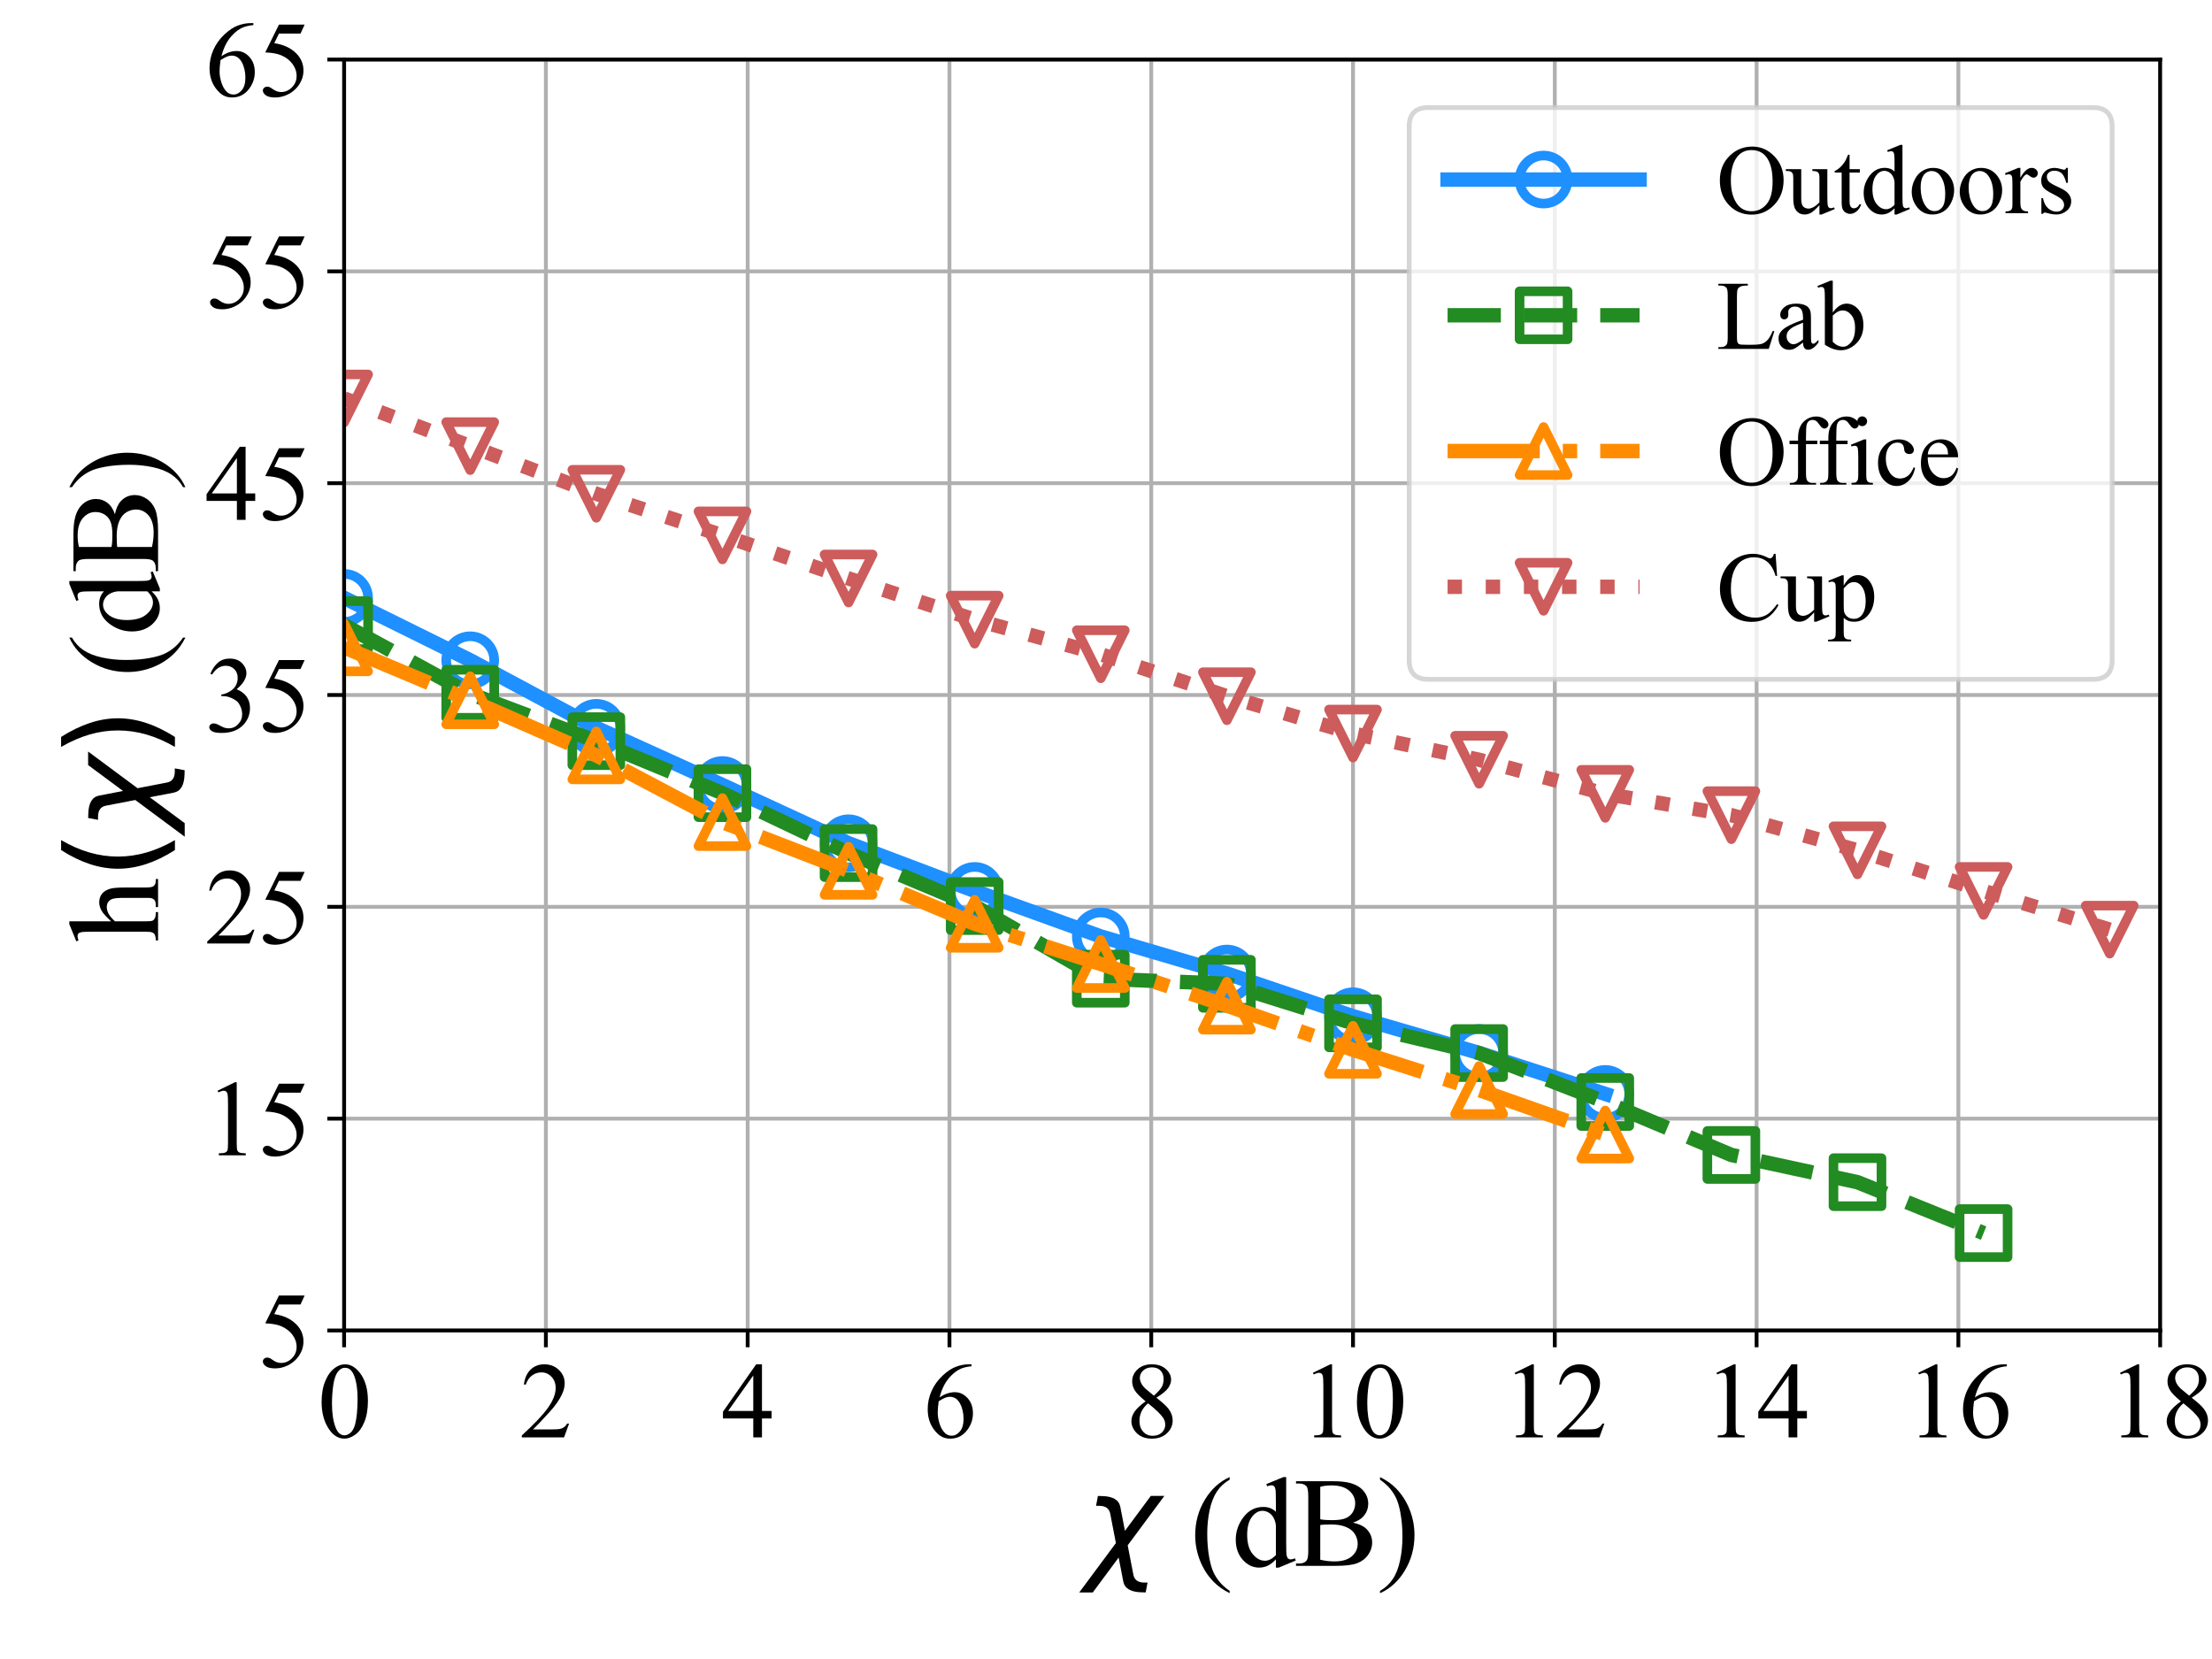 <?xml version="1.0" encoding="utf-8" standalone="no"?>
<!DOCTYPE svg PUBLIC "-//W3C//DTD SVG 1.1//EN"
  "http://www.w3.org/Graphics/SVG/1.1/DTD/svg11.dtd">
<svg xmlns:xlink="http://www.w3.org/1999/xlink" width="460.8pt" height="345.6pt" viewBox="0 0 460.8 345.6" xmlns="http://www.w3.org/2000/svg" version="1.1">
 <defs>
  <style type="text/css">*{stroke-linejoin: round; stroke-linecap: butt}</style>
 </defs>
 <g id="figure_1">
  <g id="patch_1">
   <path d="M 0 345.6 
L 460.8 345.6 
L 460.8 0 
L 0 0 
z
" style="fill: #ffffff"/>
  </g>
  <g id="axes_1">
   <g id="patch_2">
    <path d="M 71.683 277.158 
L 450 277.158 
L 450 12.404 
L 71.683 12.404 
z
" style="fill: #ffffff"/>
   </g>
   <g id="matplotlib.axis_1">
    <g id="xtick_1">
     <g id="line2d_1">
      <path d="M 71.683 277.158 
L 71.683 12.404 
" clip-path="url(#p7f749a2c4d)" style="fill: none; stroke: #b0b0b0; stroke-width: 0.8; stroke-linecap: square"/>
     </g>
     <g id="line2d_2">
      <defs>
       <path id="md63ec95adf" d="M 0 0 
L 0 3.5 
" style="stroke: #000000; stroke-width: 0.8"/>
      </defs>
      <g>
       <use xlink:href="#md63ec95adf" x="71.683" y="277.158" style="stroke: #000000; stroke-width: 0.8"/>
      </g>
     </g>
     <g id="text_1">
      <!-- 0 -->
      <g transform="translate(66.183 299.434) scale(0.22 -0.22)">
       <defs>
        <path id="TimesNewRomanPSMT-30" d="M 231 2094 
Q 231 2819 450 3342 
Q 669 3866 1031 4122 
Q 1313 4325 1613 4325 
Q 2100 4325 2488 3828 
Q 2972 3213 2972 2159 
Q 2972 1422 2759 906 
Q 2547 391 2217 158 
Q 1888 -75 1581 -75 
Q 975 -75 572 641 
Q 231 1244 231 2094 
z
M 844 2016 
Q 844 1141 1059 588 
Q 1238 122 1591 122 
Q 1759 122 1940 273 
Q 2122 425 2216 781 
Q 2359 1319 2359 2297 
Q 2359 3022 2209 3506 
Q 2097 3866 1919 4016 
Q 1791 4119 1609 4119 
Q 1397 4119 1231 3928 
Q 1006 3669 925 3112 
Q 844 2556 844 2016 
z
" transform="scale(0.016)"/>
       </defs>
       <use xlink:href="#TimesNewRomanPSMT-30"/>
      </g>
     </g>
    </g>
    <g id="xtick_2">
     <g id="line2d_3">
      <path d="M 113.718 277.158 
L 113.718 12.404 
" clip-path="url(#p7f749a2c4d)" style="fill: none; stroke: #b0b0b0; stroke-width: 0.8; stroke-linecap: square"/>
     </g>
     <g id="line2d_4">
      <g>
       <use xlink:href="#md63ec95adf" x="113.718" y="277.158" style="stroke: #000000; stroke-width: 0.8"/>
      </g>
     </g>
     <g id="text_2">
      <!-- 2 -->
      <g transform="translate(108.218 299.434) scale(0.22 -0.22)">
       <defs>
        <path id="TimesNewRomanPSMT-32" d="M 2934 816 
L 2638 0 
L 138 0 
L 138 116 
Q 1241 1122 1691 1759 
Q 2141 2397 2141 2925 
Q 2141 3328 1894 3587 
Q 1647 3847 1303 3847 
Q 991 3847 742 3664 
Q 494 3481 375 3128 
L 259 3128 
Q 338 3706 661 4015 
Q 984 4325 1469 4325 
Q 1984 4325 2329 3994 
Q 2675 3663 2675 3213 
Q 2675 2891 2525 2569 
Q 2294 2063 1775 1497 
Q 997 647 803 472 
L 1909 472 
Q 2247 472 2383 497 
Q 2519 522 2628 598 
Q 2738 675 2819 816 
L 2934 816 
z
" transform="scale(0.016)"/>
       </defs>
       <use xlink:href="#TimesNewRomanPSMT-32"/>
      </g>
     </g>
    </g>
    <g id="xtick_3">
     <g id="line2d_5">
      <path d="M 155.753 277.158 
L 155.753 12.404 
" clip-path="url(#p7f749a2c4d)" style="fill: none; stroke: #b0b0b0; stroke-width: 0.8; stroke-linecap: square"/>
     </g>
     <g id="line2d_6">
      <g>
       <use xlink:href="#md63ec95adf" x="155.753" y="277.158" style="stroke: #000000; stroke-width: 0.8"/>
      </g>
     </g>
     <g id="text_3">
      <!-- 4 -->
      <g transform="translate(150.253 299.434) scale(0.22 -0.22)">
       <defs>
        <path id="TimesNewRomanPSMT-34" d="M 2978 1563 
L 2978 1119 
L 2409 1119 
L 2409 0 
L 1894 0 
L 1894 1119 
L 100 1119 
L 100 1519 
L 2066 4325 
L 2409 4325 
L 2409 1563 
L 2978 1563 
z
M 1894 1563 
L 1894 3666 
L 406 1563 
L 1894 1563 
z
" transform="scale(0.016)"/>
       </defs>
       <use xlink:href="#TimesNewRomanPSMT-34"/>
      </g>
     </g>
    </g>
    <g id="xtick_4">
     <g id="line2d_7">
      <path d="M 197.788 277.158 
L 197.788 12.404 
" clip-path="url(#p7f749a2c4d)" style="fill: none; stroke: #b0b0b0; stroke-width: 0.8; stroke-linecap: square"/>
     </g>
     <g id="line2d_8">
      <g>
       <use xlink:href="#md63ec95adf" x="197.788" y="277.158" style="stroke: #000000; stroke-width: 0.8"/>
      </g>
     </g>
     <g id="text_4">
      <!-- 6 -->
      <g transform="translate(192.288 299.434) scale(0.22 -0.22)">
       <defs>
        <path id="TimesNewRomanPSMT-36" d="M 2869 4325 
L 2869 4209 
Q 2456 4169 2195 4045 
Q 1934 3922 1679 3669 
Q 1425 3416 1258 3105 
Q 1091 2794 978 2366 
Q 1428 2675 1881 2675 
Q 2316 2675 2634 2325 
Q 2953 1975 2953 1425 
Q 2953 894 2631 456 
Q 2244 -75 1606 -75 
Q 1172 -75 869 213 
Q 275 772 275 1663 
Q 275 2231 503 2743 
Q 731 3256 1154 3653 
Q 1578 4050 1965 4187 
Q 2353 4325 2688 4325 
L 2869 4325 
z
M 925 2138 
Q 869 1716 869 1456 
Q 869 1156 980 804 
Q 1091 453 1309 247 
Q 1469 100 1697 100 
Q 1969 100 2183 356 
Q 2397 613 2397 1088 
Q 2397 1622 2184 2012 
Q 1972 2403 1581 2403 
Q 1463 2403 1327 2353 
Q 1191 2303 925 2138 
z
" transform="scale(0.016)"/>
       </defs>
       <use xlink:href="#TimesNewRomanPSMT-36"/>
      </g>
     </g>
    </g>
    <g id="xtick_5">
     <g id="line2d_9">
      <path d="M 239.824 277.158 
L 239.824 12.404 
" clip-path="url(#p7f749a2c4d)" style="fill: none; stroke: #b0b0b0; stroke-width: 0.8; stroke-linecap: square"/>
     </g>
     <g id="line2d_10">
      <g>
       <use xlink:href="#md63ec95adf" x="239.824" y="277.158" style="stroke: #000000; stroke-width: 0.8"/>
      </g>
     </g>
     <g id="text_5">
      <!-- 8 -->
      <g transform="translate(234.324 299.434) scale(0.22 -0.22)">
       <defs>
        <path id="TimesNewRomanPSMT-38" d="M 1228 2134 
Q 725 2547 579 2797 
Q 434 3047 434 3316 
Q 434 3728 753 4026 
Q 1072 4325 1600 4325 
Q 2113 4325 2425 4047 
Q 2738 3769 2738 3413 
Q 2738 3175 2569 2928 
Q 2400 2681 1866 2347 
Q 2416 1922 2594 1678 
Q 2831 1359 2831 1006 
Q 2831 559 2490 242 
Q 2150 -75 1597 -75 
Q 994 -75 656 303 
Q 388 606 388 966 
Q 388 1247 577 1523 
Q 766 1800 1228 2134 
z
M 1719 2469 
Q 2094 2806 2194 3001 
Q 2294 3197 2294 3444 
Q 2294 3772 2109 3958 
Q 1925 4144 1606 4144 
Q 1288 4144 1088 3959 
Q 888 3775 888 3528 
Q 888 3366 970 3203 
Q 1053 3041 1206 2894 
L 1719 2469 
z
M 1375 2016 
Q 1116 1797 991 1539 
Q 866 1281 866 981 
Q 866 578 1086 336 
Q 1306 94 1647 94 
Q 1984 94 2187 284 
Q 2391 475 2391 747 
Q 2391 972 2272 1150 
Q 2050 1481 1375 2016 
z
" transform="scale(0.016)"/>
       </defs>
       <use xlink:href="#TimesNewRomanPSMT-38"/>
      </g>
     </g>
    </g>
    <g id="xtick_6">
     <g id="line2d_11">
      <path d="M 281.859 277.158 
L 281.859 12.404 
" clip-path="url(#p7f749a2c4d)" style="fill: none; stroke: #b0b0b0; stroke-width: 0.8; stroke-linecap: square"/>
     </g>
     <g id="line2d_12">
      <g>
       <use xlink:href="#md63ec95adf" x="281.859" y="277.158" style="stroke: #000000; stroke-width: 0.8"/>
      </g>
     </g>
     <g id="text_6">
      <!-- 10 -->
      <g transform="translate(270.859 299.434) scale(0.22 -0.22)">
       <defs>
        <path id="TimesNewRomanPSMT-31" d="M 750 3822 
L 1781 4325 
L 1884 4325 
L 1884 747 
Q 1884 391 1914 303 
Q 1944 216 2037 169 
Q 2131 122 2419 116 
L 2419 0 
L 825 0 
L 825 116 
Q 1125 122 1212 167 
Q 1300 213 1334 289 
Q 1369 366 1369 747 
L 1369 3034 
Q 1369 3497 1338 3628 
Q 1316 3728 1258 3775 
Q 1200 3822 1119 3822 
Q 1003 3822 797 3725 
L 750 3822 
z
" transform="scale(0.016)"/>
       </defs>
       <use xlink:href="#TimesNewRomanPSMT-31"/>
       <use xlink:href="#TimesNewRomanPSMT-30" transform="translate(50 0)"/>
      </g>
     </g>
    </g>
    <g id="xtick_7">
     <g id="line2d_13">
      <path d="M 323.894 277.158 
L 323.894 12.404 
" clip-path="url(#p7f749a2c4d)" style="fill: none; stroke: #b0b0b0; stroke-width: 0.8; stroke-linecap: square"/>
     </g>
     <g id="line2d_14">
      <g>
       <use xlink:href="#md63ec95adf" x="323.894" y="277.158" style="stroke: #000000; stroke-width: 0.8"/>
      </g>
     </g>
     <g id="text_7">
      <!-- 12 -->
      <g transform="translate(312.894 299.434) scale(0.22 -0.22)">
       <use xlink:href="#TimesNewRomanPSMT-31"/>
       <use xlink:href="#TimesNewRomanPSMT-32" transform="translate(50 0)"/>
      </g>
     </g>
    </g>
    <g id="xtick_8">
     <g id="line2d_15">
      <path d="M 365.929 277.158 
L 365.929 12.404 
" clip-path="url(#p7f749a2c4d)" style="fill: none; stroke: #b0b0b0; stroke-width: 0.8; stroke-linecap: square"/>
     </g>
     <g id="line2d_16">
      <g>
       <use xlink:href="#md63ec95adf" x="365.929" y="277.158" style="stroke: #000000; stroke-width: 0.8"/>
      </g>
     </g>
     <g id="text_8">
      <!-- 14 -->
      <g transform="translate(354.929 299.434) scale(0.22 -0.22)">
       <use xlink:href="#TimesNewRomanPSMT-31"/>
       <use xlink:href="#TimesNewRomanPSMT-34" transform="translate(50 0)"/>
      </g>
     </g>
    </g>
    <g id="xtick_9">
     <g id="line2d_17">
      <path d="M 407.965 277.158 
L 407.965 12.404 
" clip-path="url(#p7f749a2c4d)" style="fill: none; stroke: #b0b0b0; stroke-width: 0.8; stroke-linecap: square"/>
     </g>
     <g id="line2d_18">
      <g>
       <use xlink:href="#md63ec95adf" x="407.965" y="277.158" style="stroke: #000000; stroke-width: 0.8"/>
      </g>
     </g>
     <g id="text_9">
      <!-- 16 -->
      <g transform="translate(396.965 299.434) scale(0.22 -0.22)">
       <use xlink:href="#TimesNewRomanPSMT-31"/>
       <use xlink:href="#TimesNewRomanPSMT-36" transform="translate(50 0)"/>
      </g>
     </g>
    </g>
    <g id="xtick_10">
     <g id="line2d_19">
      <path d="M 450 277.158 
L 450 12.404 
" clip-path="url(#p7f749a2c4d)" style="fill: none; stroke: #b0b0b0; stroke-width: 0.8; stroke-linecap: square"/>
     </g>
     <g id="line2d_20">
      <g>
       <use xlink:href="#md63ec95adf" x="450" y="277.158" style="stroke: #000000; stroke-width: 0.8"/>
      </g>
     </g>
     <g id="text_10">
      <!-- 18 -->
      <g transform="translate(439 299.434) scale(0.22 -0.22)">
       <use xlink:href="#TimesNewRomanPSMT-31"/>
       <use xlink:href="#TimesNewRomanPSMT-38" transform="translate(50 0)"/>
      </g>
     </g>
    </g>
    <g id="text_11">
     <!-- $\chi$ (dB) -->
     <g transform="translate(226.001 326.34) scale(0.26 -0.26)">
      <defs>
       <path id="DejaVuSans-Oblique-3c7" d="M 1922 -781 
L 1691 416 
L 394 -1334 
L -284 -1334 
L 1553 1141 
L 1269 2613 
Q 1194 3006 713 3006 
L 559 3006 
L 653 3500 
L 872 3494 
Q 1675 3472 1775 2950 
L 2006 1753 
L 3303 3503 
L 3981 3503 
L 2144 1028 
L 2428 -444 
Q 2503 -838 2984 -838 
L 3138 -838 
L 3044 -1331 
L 2825 -1325 
Q 2022 -1303 1922 -781 
z
" transform="scale(0.016)"/>
       <path id="TimesNewRomanPSMT-20" transform="scale(0.016)"/>
       <path id="TimesNewRomanPSMT-28" d="M 1988 -1253 
L 1988 -1369 
Q 1516 -1131 1200 -813 
Q 750 -359 506 256 
Q 263 872 263 1534 
Q 263 2503 741 3301 
Q 1219 4100 1988 4444 
L 1988 4313 
Q 1603 4100 1356 3731 
Q 1109 3363 987 2797 
Q 866 2231 866 1616 
Q 866 947 969 400 
Q 1050 -31 1165 -292 
Q 1281 -553 1476 -793 
Q 1672 -1034 1988 -1253 
z
" transform="scale(0.016)"/>
       <path id="TimesNewRomanPSMT-64" d="M 2222 322 
Q 2013 103 1813 7 
Q 1613 -88 1381 -88 
Q 913 -88 563 304 
Q 213 697 213 1313 
Q 213 1928 600 2439 
Q 988 2950 1597 2950 
Q 1975 2950 2222 2709 
L 2222 3238 
Q 2222 3728 2198 3840 
Q 2175 3953 2125 3993 
Q 2075 4034 2000 4034 
Q 1919 4034 1784 3984 
L 1744 4094 
L 2597 4444 
L 2738 4444 
L 2738 1134 
Q 2738 631 2761 520 
Q 2784 409 2836 365 
Q 2888 322 2956 322 
Q 3041 322 3181 375 
L 3216 266 
L 2366 -88 
L 2222 -88 
L 2222 322 
z
M 2222 541 
L 2222 2016 
Q 2203 2228 2109 2403 
Q 2016 2578 1861 2667 
Q 1706 2756 1559 2756 
Q 1284 2756 1069 2509 
Q 784 2184 784 1559 
Q 784 928 1059 592 
Q 1334 256 1672 256 
Q 1956 256 2222 541 
z
" transform="scale(0.016)"/>
       <path id="TimesNewRomanPSMT-42" d="M 2956 2163 
Q 3397 2069 3616 1863 
Q 3919 1575 3919 1159 
Q 3919 844 3719 555 
Q 3519 266 3170 133 
Q 2822 0 2106 0 
L 106 0 
L 106 116 
L 266 116 
Q 531 116 647 284 
Q 719 394 719 750 
L 719 3488 
Q 719 3881 628 3984 
Q 506 4122 266 4122 
L 106 4122 
L 106 4238 
L 1938 4238 
Q 2450 4238 2759 4163 
Q 3228 4050 3475 3764 
Q 3722 3478 3722 3106 
Q 3722 2788 3528 2536 
Q 3334 2284 2956 2163 
z
M 1319 2331 
Q 1434 2309 1582 2298 
Q 1731 2288 1909 2288 
Q 2366 2288 2595 2386 
Q 2825 2484 2947 2687 
Q 3069 2891 3069 3131 
Q 3069 3503 2766 3765 
Q 2463 4028 1881 4028 
Q 1569 4028 1319 3959 
L 1319 2331 
z
M 1319 306 
Q 1681 222 2034 222 
Q 2600 222 2897 476 
Q 3194 731 3194 1106 
Q 3194 1353 3059 1581 
Q 2925 1809 2622 1940 
Q 2319 2072 1872 2072 
Q 1678 2072 1540 2065 
Q 1403 2059 1319 2044 
L 1319 306 
z
" transform="scale(0.016)"/>
       <path id="TimesNewRomanPSMT-29" d="M 144 4313 
L 144 4444 
Q 619 4209 934 3891 
Q 1381 3434 1625 2820 
Q 1869 2206 1869 1541 
Q 1869 572 1392 -226 
Q 916 -1025 144 -1369 
L 144 -1253 
Q 528 -1038 776 -670 
Q 1025 -303 1145 264 
Q 1266 831 1266 1447 
Q 1266 2113 1163 2663 
Q 1084 3094 967 3353 
Q 850 3613 656 3853 
Q 463 4094 144 4313 
z
" transform="scale(0.016)"/>
      </defs>
      <use xlink:href="#DejaVuSans-Oblique-3c7" transform="translate(0 0.562)"/>
      <use xlink:href="#TimesNewRomanPSMT-20" transform="translate(59.18 0.562)"/>
      <use xlink:href="#TimesNewRomanPSMT-28" transform="translate(84.18 0.562)"/>
      <use xlink:href="#TimesNewRomanPSMT-64" transform="translate(117.48 0.562)"/>
      <use xlink:href="#TimesNewRomanPSMT-42" transform="translate(167.48 0.562)"/>
      <use xlink:href="#TimesNewRomanPSMT-29" transform="translate(234.18 0.562)"/>
     </g>
    </g>
   </g>
   <g id="matplotlib.axis_2">
    <g id="ytick_1">
     <g id="line2d_21">
      <path d="M 71.683 277.158 
L 450 277.158 
" clip-path="url(#p7f749a2c4d)" style="fill: none; stroke: #b0b0b0; stroke-width: 0.8; stroke-linecap: square"/>
     </g>
     <g id="line2d_22">
      <defs>
       <path id="mfb45177121" d="M 0 0 
L -3.5 0 
" style="stroke: #000000; stroke-width: 0.8"/>
      </defs>
      <g>
       <use xlink:href="#mfb45177121" x="71.683" y="277.158" style="stroke: #000000; stroke-width: 0.8"/>
      </g>
     </g>
     <g id="text_12">
      <!-- 5 -->
      <g transform="translate(53.682 284.796) scale(0.22 -0.22)">
       <defs>
        <path id="TimesNewRomanPSMT-35" d="M 2778 4238 
L 2534 3706 
L 1259 3706 
L 981 3138 
Q 1809 3016 2294 2522 
Q 2709 2097 2709 1522 
Q 2709 1188 2573 903 
Q 2438 619 2231 419 
Q 2025 219 1772 97 
Q 1413 -75 1034 -75 
Q 653 -75 479 54 
Q 306 184 306 341 
Q 306 428 378 495 
Q 450 563 559 563 
Q 641 563 702 538 
Q 763 513 909 409 
Q 1144 247 1384 247 
Q 1750 247 2026 523 
Q 2303 800 2303 1197 
Q 2303 1581 2056 1914 
Q 1809 2247 1375 2428 
Q 1034 2569 447 2591 
L 1259 4238 
L 2778 4238 
z
" transform="scale(0.016)"/>
       </defs>
       <use xlink:href="#TimesNewRomanPSMT-35"/>
      </g>
     </g>
    </g>
    <g id="ytick_2">
     <g id="line2d_23">
      <path d="M 71.683 233.032 
L 450 233.032 
" clip-path="url(#p7f749a2c4d)" style="fill: none; stroke: #b0b0b0; stroke-width: 0.8; stroke-linecap: square"/>
     </g>
     <g id="line2d_24">
      <g>
       <use xlink:href="#mfb45177121" x="71.683" y="233.032" style="stroke: #000000; stroke-width: 0.8"/>
      </g>
     </g>
     <g id="text_13">
      <!-- 15 -->
      <g transform="translate(42.682 240.67) scale(0.22 -0.22)">
       <use xlink:href="#TimesNewRomanPSMT-31"/>
       <use xlink:href="#TimesNewRomanPSMT-35" transform="translate(50 0)"/>
      </g>
     </g>
    </g>
    <g id="ytick_3">
     <g id="line2d_25">
      <path d="M 71.683 188.906 
L 450 188.906 
" clip-path="url(#p7f749a2c4d)" style="fill: none; stroke: #b0b0b0; stroke-width: 0.8; stroke-linecap: square"/>
     </g>
     <g id="line2d_26">
      <g>
       <use xlink:href="#mfb45177121" x="71.683" y="188.906" style="stroke: #000000; stroke-width: 0.8"/>
      </g>
     </g>
     <g id="text_14">
      <!-- 25 -->
      <g transform="translate(42.682 196.544) scale(0.22 -0.22)">
       <use xlink:href="#TimesNewRomanPSMT-32"/>
       <use xlink:href="#TimesNewRomanPSMT-35" transform="translate(50 0)"/>
      </g>
     </g>
    </g>
    <g id="ytick_4">
     <g id="line2d_27">
      <path d="M 71.683 144.781 
L 450 144.781 
" clip-path="url(#p7f749a2c4d)" style="fill: none; stroke: #b0b0b0; stroke-width: 0.8; stroke-linecap: square"/>
     </g>
     <g id="line2d_28">
      <g>
       <use xlink:href="#mfb45177121" x="71.683" y="144.781" style="stroke: #000000; stroke-width: 0.8"/>
      </g>
     </g>
     <g id="text_15">
      <!-- 35 -->
      <g transform="translate(42.682 152.419) scale(0.22 -0.22)">
       <defs>
        <path id="TimesNewRomanPSMT-33" d="M 325 3431 
Q 506 3859 782 4092 
Q 1059 4325 1472 4325 
Q 1981 4325 2253 3994 
Q 2459 3747 2459 3466 
Q 2459 3003 1878 2509 
Q 2269 2356 2469 2072 
Q 2669 1788 2669 1403 
Q 2669 853 2319 450 
Q 1863 -75 997 -75 
Q 569 -75 414 31 
Q 259 138 259 259 
Q 259 350 332 419 
Q 406 488 509 488 
Q 588 488 669 463 
Q 722 447 909 348 
Q 1097 250 1169 231 
Q 1284 197 1416 197 
Q 1734 197 1970 444 
Q 2206 691 2206 1028 
Q 2206 1275 2097 1509 
Q 2016 1684 1919 1775 
Q 1784 1900 1550 2001 
Q 1316 2103 1072 2103 
L 972 2103 
L 972 2197 
Q 1219 2228 1467 2375 
Q 1716 2522 1828 2728 
Q 1941 2934 1941 3181 
Q 1941 3503 1739 3701 
Q 1538 3900 1238 3900 
Q 753 3900 428 3381 
L 325 3431 
z
" transform="scale(0.016)"/>
       </defs>
       <use xlink:href="#TimesNewRomanPSMT-33"/>
       <use xlink:href="#TimesNewRomanPSMT-35" transform="translate(50 0)"/>
      </g>
     </g>
    </g>
    <g id="ytick_5">
     <g id="line2d_29">
      <path d="M 71.683 100.655 
L 450 100.655 
" clip-path="url(#p7f749a2c4d)" style="fill: none; stroke: #b0b0b0; stroke-width: 0.8; stroke-linecap: square"/>
     </g>
     <g id="line2d_30">
      <g>
       <use xlink:href="#mfb45177121" x="71.683" y="100.655" style="stroke: #000000; stroke-width: 0.8"/>
      </g>
     </g>
     <g id="text_16">
      <!-- 45 -->
      <g transform="translate(42.682 108.293) scale(0.22 -0.22)">
       <use xlink:href="#TimesNewRomanPSMT-34"/>
       <use xlink:href="#TimesNewRomanPSMT-35" transform="translate(50 0)"/>
      </g>
     </g>
    </g>
    <g id="ytick_6">
     <g id="line2d_31">
      <path d="M 71.683 56.529 
L 450 56.529 
" clip-path="url(#p7f749a2c4d)" style="fill: none; stroke: #b0b0b0; stroke-width: 0.8; stroke-linecap: square"/>
     </g>
     <g id="line2d_32">
      <g>
       <use xlink:href="#mfb45177121" x="71.683" y="56.529" style="stroke: #000000; stroke-width: 0.8"/>
      </g>
     </g>
     <g id="text_17">
      <!-- 55 -->
      <g transform="translate(42.682 64.167) scale(0.22 -0.22)">
       <use xlink:href="#TimesNewRomanPSMT-35"/>
       <use xlink:href="#TimesNewRomanPSMT-35" transform="translate(50 0)"/>
      </g>
     </g>
    </g>
    <g id="ytick_7">
     <g id="line2d_33">
      <path d="M 71.683 12.404 
L 450 12.404 
" clip-path="url(#p7f749a2c4d)" style="fill: none; stroke: #b0b0b0; stroke-width: 0.8; stroke-linecap: square"/>
     </g>
     <g id="line2d_34">
      <g>
       <use xlink:href="#mfb45177121" x="71.683" y="12.404" style="stroke: #000000; stroke-width: 0.8"/>
      </g>
     </g>
     <g id="text_18">
      <!-- 65 -->
      <g transform="translate(42.682 20.042) scale(0.22 -0.22)">
       <use xlink:href="#TimesNewRomanPSMT-36"/>
       <use xlink:href="#TimesNewRomanPSMT-35" transform="translate(50 0)"/>
      </g>
     </g>
    </g>
    <g id="text_19">
     <!-- h$(\chi)$ (dB) -->
     <g transform="translate(32.962 196.261) rotate(-90) scale(0.26 -0.26)">
      <defs>
       <path id="TimesNewRomanPSMT-68" d="M 1041 4444 
L 1041 2350 
Q 1388 2731 1591 2839 
Q 1794 2947 1997 2947 
Q 2241 2947 2416 2812 
Q 2591 2678 2675 2391 
Q 2734 2191 2734 1659 
L 2734 647 
Q 2734 375 2778 275 
Q 2809 200 2884 156 
Q 2959 113 3159 113 
L 3159 0 
L 1753 0 
L 1753 113 
L 1819 113 
Q 2019 113 2097 173 
Q 2175 234 2206 353 
Q 2216 403 2216 647 
L 2216 1659 
Q 2216 2128 2167 2275 
Q 2119 2422 2012 2495 
Q 1906 2569 1756 2569 
Q 1603 2569 1437 2487 
Q 1272 2406 1041 2159 
L 1041 647 
Q 1041 353 1073 281 
Q 1106 209 1195 161 
Q 1284 113 1503 113 
L 1503 0 
L 84 0 
L 84 113 
Q 275 113 384 172 
Q 447 203 484 290 
Q 522 378 522 647 
L 522 3238 
Q 522 3728 498 3840 
Q 475 3953 426 3993 
Q 378 4034 297 4034 
Q 231 4034 84 3984 
L 41 4094 
L 897 4444 
L 1041 4444 
z
" transform="scale(0.016)"/>
       <path id="DejaVuSans-28" d="M 1984 4856 
Q 1566 4138 1362 3434 
Q 1159 2731 1159 2009 
Q 1159 1288 1364 580 
Q 1569 -128 1984 -844 
L 1484 -844 
Q 1016 -109 783 600 
Q 550 1309 550 2009 
Q 550 2706 781 3412 
Q 1013 4119 1484 4856 
L 1984 4856 
z
" transform="scale(0.016)"/>
       <path id="DejaVuSans-29" d="M 513 4856 
L 1013 4856 
Q 1481 4119 1714 3412 
Q 1947 2706 1947 2009 
Q 1947 1309 1714 600 
Q 1481 -109 1013 -844 
L 513 -844 
Q 928 -128 1133 580 
Q 1338 1288 1338 2009 
Q 1338 2731 1133 3434 
Q 928 4138 513 4856 
z
" transform="scale(0.016)"/>
      </defs>
      <use xlink:href="#TimesNewRomanPSMT-68" transform="translate(0 0.125)"/>
      <use xlink:href="#DejaVuSans-28" transform="translate(50 0.125)"/>
      <use xlink:href="#DejaVuSans-Oblique-3c7" transform="translate(89.014 0.125)"/>
      <use xlink:href="#DejaVuSans-29" transform="translate(148.193 0.125)"/>
      <use xlink:href="#TimesNewRomanPSMT-20" transform="translate(187.207 0.125)"/>
      <use xlink:href="#TimesNewRomanPSMT-28" transform="translate(212.207 0.125)"/>
      <use xlink:href="#TimesNewRomanPSMT-64" transform="translate(245.508 0.125)"/>
      <use xlink:href="#TimesNewRomanPSMT-42" transform="translate(295.508 0.125)"/>
      <use xlink:href="#TimesNewRomanPSMT-29" transform="translate(362.207 0.125)"/>
     </g>
    </g>
   </g>
   <g id="line2d_35">
    <path d="M 71.683 124.556 
L 97.955 137.549 
L 124.227 151.62 
L 150.499 163.534 
L 176.771 175.668 
L 203.043 185.597 
L 229.315 195.084 
L 255.587 202.806 
L 281.859 211.704 
L 308.131 219.353 
L 334.403 227.884 
" clip-path="url(#p7f749a2c4d)" style="fill: none; stroke: #1e90ff; stroke-width: 3; stroke-linecap: square"/>
    <defs>
     <path id="mf27b6cc49c" d="M 0 5 
C 1.326 5 2.598 4.473 3.536 3.536 
C 4.473 2.598 5 1.326 5 0 
C 5 -1.326 4.473 -2.598 3.536 -3.536 
C 2.598 -4.473 1.326 -5 0 -5 
C -1.326 -5 -2.598 -4.473 -3.536 -3.536 
C -4.473 -2.598 -5 -1.326 -5 0 
C -5 1.326 -4.473 2.598 -3.536 3.536 
C -2.598 4.473 -1.326 5 0 5 
z
" style="stroke: #1e90ff; stroke-width: 2"/>
    </defs>
    <g clip-path="url(#p7f749a2c4d)">
     <use xlink:href="#mf27b6cc49c" x="71.683" y="124.556" style="fill-opacity: 0; stroke: #1e90ff; stroke-width: 2"/>
     <use xlink:href="#mf27b6cc49c" x="97.955" y="137.549" style="fill-opacity: 0; stroke: #1e90ff; stroke-width: 2"/>
     <use xlink:href="#mf27b6cc49c" x="124.227" y="151.62" style="fill-opacity: 0; stroke: #1e90ff; stroke-width: 2"/>
     <use xlink:href="#mf27b6cc49c" x="150.499" y="163.534" style="fill-opacity: 0; stroke: #1e90ff; stroke-width: 2"/>
     <use xlink:href="#mf27b6cc49c" x="176.771" y="175.668" style="fill-opacity: 0; stroke: #1e90ff; stroke-width: 2"/>
     <use xlink:href="#mf27b6cc49c" x="203.043" y="185.597" style="fill-opacity: 0; stroke: #1e90ff; stroke-width: 2"/>
     <use xlink:href="#mf27b6cc49c" x="229.315" y="195.084" style="fill-opacity: 0; stroke: #1e90ff; stroke-width: 2"/>
     <use xlink:href="#mf27b6cc49c" x="255.587" y="202.806" style="fill-opacity: 0; stroke: #1e90ff; stroke-width: 2"/>
     <use xlink:href="#mf27b6cc49c" x="281.859" y="211.704" style="fill-opacity: 0; stroke: #1e90ff; stroke-width: 2"/>
     <use xlink:href="#mf27b6cc49c" x="308.131" y="219.353" style="fill-opacity: 0; stroke: #1e90ff; stroke-width: 2"/>
     <use xlink:href="#mf27b6cc49c" x="334.403" y="227.884" style="fill-opacity: 0; stroke: #1e90ff; stroke-width: 2"/>
    </g>
   </g>
   <g id="line2d_36">
    <path d="M 71.683 130.219 
L 97.955 144.526 
L 124.227 154.394 
L 150.499 165.231 
L 176.771 177.717 
L 203.043 188.749 
L 229.315 203.877 
L 255.587 204.944 
L 281.859 213.175 
L 308.131 219.37 
L 334.403 229.565 
L 360.675 240.596 
L 386.947 246.27 
L 413.219 256.877 
" clip-path="url(#p7f749a2c4d)" style="fill: none; stroke-dasharray: 11.1,4.8; stroke-dashoffset: 0; stroke: #228b22; stroke-width: 3"/>
    <defs>
     <path id="m3c84026ec7" d="M -5 5 
L 5 5 
L 5 -5 
L -5 -5 
z
" style="stroke: #228b22; stroke-width: 2; stroke-linejoin: miter"/>
    </defs>
    <g clip-path="url(#p7f749a2c4d)">
     <use xlink:href="#m3c84026ec7" x="71.683" y="130.219" style="fill-opacity: 0; stroke: #228b22; stroke-width: 2; stroke-linejoin: miter"/>
     <use xlink:href="#m3c84026ec7" x="97.955" y="144.526" style="fill-opacity: 0; stroke: #228b22; stroke-width: 2; stroke-linejoin: miter"/>
     <use xlink:href="#m3c84026ec7" x="124.227" y="154.394" style="fill-opacity: 0; stroke: #228b22; stroke-width: 2; stroke-linejoin: miter"/>
     <use xlink:href="#m3c84026ec7" x="150.499" y="165.231" style="fill-opacity: 0; stroke: #228b22; stroke-width: 2; stroke-linejoin: miter"/>
     <use xlink:href="#m3c84026ec7" x="176.771" y="177.717" style="fill-opacity: 0; stroke: #228b22; stroke-width: 2; stroke-linejoin: miter"/>
     <use xlink:href="#m3c84026ec7" x="203.043" y="188.749" style="fill-opacity: 0; stroke: #228b22; stroke-width: 2; stroke-linejoin: miter"/>
     <use xlink:href="#m3c84026ec7" x="229.315" y="203.877" style="fill-opacity: 0; stroke: #228b22; stroke-width: 2; stroke-linejoin: miter"/>
     <use xlink:href="#m3c84026ec7" x="255.587" y="204.944" style="fill-opacity: 0; stroke: #228b22; stroke-width: 2; stroke-linejoin: miter"/>
     <use xlink:href="#m3c84026ec7" x="281.859" y="213.175" style="fill-opacity: 0; stroke: #228b22; stroke-width: 2; stroke-linejoin: miter"/>
     <use xlink:href="#m3c84026ec7" x="308.131" y="219.37" style="fill-opacity: 0; stroke: #228b22; stroke-width: 2; stroke-linejoin: miter"/>
     <use xlink:href="#m3c84026ec7" x="334.403" y="229.565" style="fill-opacity: 0; stroke: #228b22; stroke-width: 2; stroke-linejoin: miter"/>
     <use xlink:href="#m3c84026ec7" x="360.675" y="240.596" style="fill-opacity: 0; stroke: #228b22; stroke-width: 2; stroke-linejoin: miter"/>
     <use xlink:href="#m3c84026ec7" x="386.947" y="246.27" style="fill-opacity: 0; stroke: #228b22; stroke-width: 2; stroke-linejoin: miter"/>
     <use xlink:href="#m3c84026ec7" x="413.219" y="256.877" style="fill-opacity: 0; stroke: #228b22; stroke-width: 2; stroke-linejoin: miter"/>
    </g>
   </g>
   <g id="line2d_37">
    <path d="M 71.683 134.852 
L 97.955 145.884 
L 124.227 157.356 
L 150.499 171.256 
L 176.771 181.405 
L 203.043 192.436 
L 229.315 200.82 
L 255.587 209.498 
L 281.859 218.691 
L 308.131 227.075 
L 334.403 236.341 
" clip-path="url(#p7f749a2c4d)" style="fill: none; stroke-dasharray: 19.2,4.8,3,4.8; stroke-dashoffset: 0; stroke: #ff8c00; stroke-width: 3"/>
    <defs>
     <path id="mfab06797e6" d="M 0 -5 
L -5 5 
L 5 5 
z
" style="stroke: #ff8c00; stroke-width: 2; stroke-linejoin: miter"/>
    </defs>
    <g clip-path="url(#p7f749a2c4d)">
     <use xlink:href="#mfab06797e6" x="71.683" y="134.852" style="fill-opacity: 0; stroke: #ff8c00; stroke-width: 2; stroke-linejoin: miter"/>
     <use xlink:href="#mfab06797e6" x="97.955" y="145.884" style="fill-opacity: 0; stroke: #ff8c00; stroke-width: 2; stroke-linejoin: miter"/>
     <use xlink:href="#mfab06797e6" x="124.227" y="157.356" style="fill-opacity: 0; stroke: #ff8c00; stroke-width: 2; stroke-linejoin: miter"/>
     <use xlink:href="#mfab06797e6" x="150.499" y="171.256" style="fill-opacity: 0; stroke: #ff8c00; stroke-width: 2; stroke-linejoin: miter"/>
     <use xlink:href="#mfab06797e6" x="176.771" y="181.405" style="fill-opacity: 0; stroke: #ff8c00; stroke-width: 2; stroke-linejoin: miter"/>
     <use xlink:href="#mfab06797e6" x="203.043" y="192.436" style="fill-opacity: 0; stroke: #ff8c00; stroke-width: 2; stroke-linejoin: miter"/>
     <use xlink:href="#mfab06797e6" x="229.315" y="200.82" style="fill-opacity: 0; stroke: #ff8c00; stroke-width: 2; stroke-linejoin: miter"/>
     <use xlink:href="#mfab06797e6" x="255.587" y="209.498" style="fill-opacity: 0; stroke: #ff8c00; stroke-width: 2; stroke-linejoin: miter"/>
     <use xlink:href="#mfab06797e6" x="281.859" y="218.691" style="fill-opacity: 0; stroke: #ff8c00; stroke-width: 2; stroke-linejoin: miter"/>
     <use xlink:href="#mfab06797e6" x="308.131" y="227.075" style="fill-opacity: 0; stroke: #ff8c00; stroke-width: 2; stroke-linejoin: miter"/>
     <use xlink:href="#mfab06797e6" x="334.403" y="236.341" style="fill-opacity: 0; stroke: #ff8c00; stroke-width: 2; stroke-linejoin: miter"/>
    </g>
   </g>
   <g id="line2d_38">
    <path d="M 71.683 83.005 
L 97.955 92.933 
L 124.227 102.861 
L 150.499 111.529 
L 176.771 120.511 
L 203.043 129.082 
L 229.315 136.295 
L 255.587 145.035 
L 281.859 152.818 
L 308.131 158.273 
L 334.403 165.372 
L 360.675 169.813 
L 386.947 177.139 
L 413.219 185.597 
L 439.491 193.658 
" clip-path="url(#p7f749a2c4d)" style="fill: none; stroke-dasharray: 3,4.95; stroke-dashoffset: 0; stroke: #cd5c5c; stroke-width: 3"/>
    <defs>
     <path id="md24a617487" d="M -0 5 
L 5 -5 
L -5 -5 
z
" style="stroke: #cd5c5c; stroke-width: 2; stroke-linejoin: miter"/>
    </defs>
    <g clip-path="url(#p7f749a2c4d)">
     <use xlink:href="#md24a617487" x="71.683" y="83.005" style="fill-opacity: 0; stroke: #cd5c5c; stroke-width: 2; stroke-linejoin: miter"/>
     <use xlink:href="#md24a617487" x="97.955" y="92.933" style="fill-opacity: 0; stroke: #cd5c5c; stroke-width: 2; stroke-linejoin: miter"/>
     <use xlink:href="#md24a617487" x="124.227" y="102.861" style="fill-opacity: 0; stroke: #cd5c5c; stroke-width: 2; stroke-linejoin: miter"/>
     <use xlink:href="#md24a617487" x="150.499" y="111.529" style="fill-opacity: 0; stroke: #cd5c5c; stroke-width: 2; stroke-linejoin: miter"/>
     <use xlink:href="#md24a617487" x="176.771" y="120.511" style="fill-opacity: 0; stroke: #cd5c5c; stroke-width: 2; stroke-linejoin: miter"/>
     <use xlink:href="#md24a617487" x="203.043" y="129.082" style="fill-opacity: 0; stroke: #cd5c5c; stroke-width: 2; stroke-linejoin: miter"/>
     <use xlink:href="#md24a617487" x="229.315" y="136.295" style="fill-opacity: 0; stroke: #cd5c5c; stroke-width: 2; stroke-linejoin: miter"/>
     <use xlink:href="#md24a617487" x="255.587" y="145.035" style="fill-opacity: 0; stroke: #cd5c5c; stroke-width: 2; stroke-linejoin: miter"/>
     <use xlink:href="#md24a617487" x="281.859" y="152.818" style="fill-opacity: 0; stroke: #cd5c5c; stroke-width: 2; stroke-linejoin: miter"/>
     <use xlink:href="#md24a617487" x="308.131" y="158.273" style="fill-opacity: 0; stroke: #cd5c5c; stroke-width: 2; stroke-linejoin: miter"/>
     <use xlink:href="#md24a617487" x="334.403" y="165.372" style="fill-opacity: 0; stroke: #cd5c5c; stroke-width: 2; stroke-linejoin: miter"/>
     <use xlink:href="#md24a617487" x="360.675" y="169.813" style="fill-opacity: 0; stroke: #cd5c5c; stroke-width: 2; stroke-linejoin: miter"/>
     <use xlink:href="#md24a617487" x="386.947" y="177.139" style="fill-opacity: 0; stroke: #cd5c5c; stroke-width: 2; stroke-linejoin: miter"/>
     <use xlink:href="#md24a617487" x="413.219" y="185.597" style="fill-opacity: 0; stroke: #cd5c5c; stroke-width: 2; stroke-linejoin: miter"/>
     <use xlink:href="#md24a617487" x="439.491" y="193.658" style="fill-opacity: 0; stroke: #cd5c5c; stroke-width: 2; stroke-linejoin: miter"/>
    </g>
   </g>
   <g id="patch_3">
    <path d="M 71.683 277.158 
L 71.683 12.404 
" style="fill: none; stroke: #000000; stroke-width: 0.8; stroke-linejoin: miter; stroke-linecap: square"/>
   </g>
   <g id="patch_4">
    <path d="M 450 277.158 
L 450 12.404 
" style="fill: none; stroke: #000000; stroke-width: 0.8; stroke-linejoin: miter; stroke-linecap: square"/>
   </g>
   <g id="patch_5">
    <path d="M 71.683 277.158 
L 450 277.158 
" style="fill: none; stroke: #000000; stroke-width: 0.8; stroke-linejoin: miter; stroke-linecap: square"/>
   </g>
   <g id="patch_6">
    <path d="M 71.683 12.404 
L 450 12.404 
" style="fill: none; stroke: #000000; stroke-width: 0.8; stroke-linejoin: miter; stroke-linecap: square"/>
   </g>
   <g id="legend_1">
    <g id="patch_7">
     <path d="M 297.556 141.516 
L 436 141.516 
Q 440 141.516 440 137.516 
L 440 26.404 
Q 440 22.404 436 22.404 
L 297.556 22.404 
Q 293.556 22.404 293.556 26.404 
L 293.556 137.516 
Q 293.556 141.516 297.556 141.516 
z
" style="fill: #ffffff; opacity: 0.8; stroke: #cccccc; stroke-linejoin: miter"/>
    </g>
    <g id="line2d_39">
     <path d="M 301.556 37.404 
L 321.556 37.404 
L 341.556 37.404 
" style="fill: none; stroke: #1e90ff; stroke-width: 3; stroke-linecap: square"/>
     <g>
      <use xlink:href="#mf27b6cc49c" x="321.556" y="37.404" style="fill-opacity: 0; stroke: #1e90ff; stroke-width: 2"/>
     </g>
    </g>
    <g id="text_20">
     <!-- Outdoors -->
     <g transform="translate(357.556 44.404) scale(0.2 -0.2)">
      <defs>
       <path id="TimesNewRomanPSMT-4f" d="M 2341 4334 
Q 3166 4334 3770 3707 
Q 4375 3081 4375 2144 
Q 4375 1178 3765 540 
Q 3156 -97 2291 -97 
Q 1416 -97 820 525 
Q 225 1147 225 2134 
Q 225 3144 913 3781 
Q 1509 4334 2341 4334 
z
M 2281 4106 
Q 1713 4106 1369 3684 
Q 941 3159 941 2147 
Q 941 1109 1384 550 
Q 1725 125 2284 125 
Q 2881 125 3270 590 
Q 3659 1056 3659 2059 
Q 3659 3147 3231 3681 
Q 2888 4106 2281 4106 
z
" transform="scale(0.016)"/>
       <path id="TimesNewRomanPSMT-75" d="M 2709 2863 
L 2709 1128 
Q 2709 631 2732 520 
Q 2756 409 2807 365 
Q 2859 322 2928 322 
Q 3025 322 3147 375 
L 3191 266 
L 2334 -88 
L 2194 -88 
L 2194 519 
Q 1825 119 1631 15 
Q 1438 -88 1222 -88 
Q 981 -88 804 51 
Q 628 191 559 409 
Q 491 628 491 1028 
L 491 2306 
Q 491 2509 447 2587 
Q 403 2666 317 2708 
Q 231 2750 6 2747 
L 6 2863 
L 1009 2863 
L 1009 947 
Q 1009 547 1148 422 
Q 1288 297 1484 297 
Q 1619 297 1789 381 
Q 1959 466 2194 703 
L 2194 2325 
Q 2194 2569 2105 2655 
Q 2016 2741 1734 2747 
L 1734 2863 
L 2709 2863 
z
" transform="scale(0.016)"/>
       <path id="TimesNewRomanPSMT-74" d="M 1031 3803 
L 1031 2863 
L 1700 2863 
L 1700 2644 
L 1031 2644 
L 1031 788 
Q 1031 509 1111 412 
Q 1191 316 1316 316 
Q 1419 316 1516 380 
Q 1613 444 1666 569 
L 1788 569 
Q 1678 263 1478 108 
Q 1278 -47 1066 -47 
Q 922 -47 784 33 
Q 647 113 581 261 
Q 516 409 516 719 
L 516 2644 
L 63 2644 
L 63 2747 
Q 234 2816 414 2980 
Q 594 3144 734 3369 
Q 806 3488 934 3803 
L 1031 3803 
z
" transform="scale(0.016)"/>
       <path id="TimesNewRomanPSMT-6f" d="M 1600 2947 
Q 2250 2947 2644 2453 
Q 2978 2031 2978 1484 
Q 2978 1100 2793 706 
Q 2609 313 2286 112 
Q 1963 -88 1566 -88 
Q 919 -88 538 428 
Q 216 863 216 1403 
Q 216 1797 411 2186 
Q 606 2575 925 2761 
Q 1244 2947 1600 2947 
z
M 1503 2744 
Q 1338 2744 1170 2645 
Q 1003 2547 900 2300 
Q 797 2053 797 1666 
Q 797 1041 1045 587 
Q 1294 134 1700 134 
Q 2003 134 2200 384 
Q 2397 634 2397 1244 
Q 2397 2006 2069 2444 
Q 1847 2744 1503 2744 
z
" transform="scale(0.016)"/>
       <path id="TimesNewRomanPSMT-72" d="M 1038 2947 
L 1038 2303 
Q 1397 2947 1775 2947 
Q 1947 2947 2059 2842 
Q 2172 2738 2172 2600 
Q 2172 2478 2090 2393 
Q 2009 2309 1897 2309 
Q 1788 2309 1652 2417 
Q 1516 2525 1450 2525 
Q 1394 2525 1328 2463 
Q 1188 2334 1038 2041 
L 1038 669 
Q 1038 431 1097 309 
Q 1138 225 1241 169 
Q 1344 113 1538 113 
L 1538 0 
L 72 0 
L 72 113 
Q 291 113 397 181 
Q 475 231 506 341 
Q 522 394 522 644 
L 522 1753 
Q 522 2253 501 2348 
Q 481 2444 426 2487 
Q 372 2531 291 2531 
Q 194 2531 72 2484 
L 41 2597 
L 906 2947 
L 1038 2947 
z
" transform="scale(0.016)"/>
       <path id="TimesNewRomanPSMT-73" d="M 2050 2947 
L 2050 1972 
L 1947 1972 
Q 1828 2431 1642 2597 
Q 1456 2763 1169 2763 
Q 950 2763 815 2647 
Q 681 2531 681 2391 
Q 681 2216 781 2091 
Q 878 1963 1175 1819 
L 1631 1597 
Q 2266 1288 2266 781 
Q 2266 391 1970 151 
Q 1675 -88 1309 -88 
Q 1047 -88 709 6 
Q 606 38 541 38 
Q 469 38 428 -44 
L 325 -44 
L 325 978 
L 428 978 
Q 516 541 762 319 
Q 1009 97 1316 97 
Q 1531 97 1667 223 
Q 1803 350 1803 528 
Q 1803 744 1651 891 
Q 1500 1038 1047 1263 
Q 594 1488 453 1669 
Q 313 1847 313 2119 
Q 313 2472 555 2709 
Q 797 2947 1181 2947 
Q 1350 2947 1591 2875 
Q 1750 2828 1803 2828 
Q 1853 2828 1881 2850 
Q 1909 2872 1947 2947 
L 2050 2947 
z
" transform="scale(0.016)"/>
      </defs>
      <use xlink:href="#TimesNewRomanPSMT-4f"/>
      <use xlink:href="#TimesNewRomanPSMT-75" transform="translate(72.217 0)"/>
      <use xlink:href="#TimesNewRomanPSMT-74" transform="translate(122.217 0)"/>
      <use xlink:href="#TimesNewRomanPSMT-64" transform="translate(150 0)"/>
      <use xlink:href="#TimesNewRomanPSMT-6f" transform="translate(200 0)"/>
      <use xlink:href="#TimesNewRomanPSMT-6f" transform="translate(250 0)"/>
      <use xlink:href="#TimesNewRomanPSMT-72" transform="translate(300 0)"/>
      <use xlink:href="#TimesNewRomanPSMT-73" transform="translate(333.301 0)"/>
     </g>
    </g>
    <g id="line2d_40">
     <path d="M 301.556 65.682 
L 321.556 65.682 
L 341.556 65.682 
" style="fill: none; stroke-dasharray: 11.1,4.8; stroke-dashoffset: 0; stroke: #228b22; stroke-width: 3"/>
     <g>
      <use xlink:href="#m3c84026ec7" x="321.556" y="65.682" style="fill-opacity: 0; stroke: #228b22; stroke-width: 2; stroke-linejoin: miter"/>
     </g>
    </g>
    <g id="text_21">
     <!-- Lab -->
     <g transform="translate(357.556 72.682) scale(0.2 -0.2)">
      <defs>
       <path id="TimesNewRomanPSMT-4c" d="M 3669 1172 
L 3772 1150 
L 3409 0 
L 128 0 
L 128 116 
L 288 116 
Q 556 116 672 291 
Q 738 391 738 753 
L 738 3488 
Q 738 3884 650 3984 
Q 528 4122 288 4122 
L 128 4122 
L 128 4238 
L 2047 4238 
L 2047 4122 
Q 1709 4125 1573 4059 
Q 1438 3994 1388 3894 
Q 1338 3794 1338 3416 
L 1338 753 
Q 1338 494 1388 397 
Q 1425 331 1503 300 
Q 1581 269 1991 269 
L 2300 269 
Q 2788 269 2984 341 
Q 3181 413 3343 595 
Q 3506 778 3669 1172 
z
" transform="scale(0.016)"/>
       <path id="TimesNewRomanPSMT-61" d="M 1822 413 
Q 1381 72 1269 19 
Q 1100 -59 909 -59 
Q 613 -59 420 144 
Q 228 347 228 678 
Q 228 888 322 1041 
Q 450 1253 767 1440 
Q 1084 1628 1822 1897 
L 1822 2009 
Q 1822 2438 1686 2597 
Q 1550 2756 1291 2756 
Q 1094 2756 978 2650 
Q 859 2544 859 2406 
L 866 2225 
Q 866 2081 792 2003 
Q 719 1925 600 1925 
Q 484 1925 411 2006 
Q 338 2088 338 2228 
Q 338 2497 613 2722 
Q 888 2947 1384 2947 
Q 1766 2947 2009 2819 
Q 2194 2722 2281 2516 
Q 2338 2381 2338 1966 
L 2338 994 
Q 2338 584 2353 492 
Q 2369 400 2405 369 
Q 2441 338 2488 338 
Q 2538 338 2575 359 
Q 2641 400 2828 588 
L 2828 413 
Q 2478 -56 2159 -56 
Q 2006 -56 1915 50 
Q 1825 156 1822 413 
z
M 1822 616 
L 1822 1706 
Q 1350 1519 1213 1441 
Q 966 1303 859 1153 
Q 753 1003 753 825 
Q 753 600 887 451 
Q 1022 303 1197 303 
Q 1434 303 1822 616 
z
" transform="scale(0.016)"/>
       <path id="TimesNewRomanPSMT-62" d="M 984 2369 
Q 1400 2947 1881 2947 
Q 2322 2947 2650 2570 
Q 2978 2194 2978 1541 
Q 2978 778 2472 313 
Q 2038 -88 1503 -88 
Q 1253 -88 995 3 
Q 738 94 469 275 
L 469 3241 
Q 469 3728 445 3840 
Q 422 3953 372 3993 
Q 322 4034 247 4034 
Q 159 4034 28 3984 
L -16 4094 
L 844 4444 
L 984 4444 
L 984 2369 
z
M 984 2169 
L 984 456 
Q 1144 300 1314 220 
Q 1484 141 1663 141 
Q 1947 141 2192 453 
Q 2438 766 2438 1363 
Q 2438 1913 2192 2208 
Q 1947 2503 1634 2503 
Q 1469 2503 1303 2419 
Q 1178 2356 984 2169 
z
" transform="scale(0.016)"/>
      </defs>
      <use xlink:href="#TimesNewRomanPSMT-4c"/>
      <use xlink:href="#TimesNewRomanPSMT-61" transform="translate(61.084 0)"/>
      <use xlink:href="#TimesNewRomanPSMT-62" transform="translate(105.469 0)"/>
     </g>
    </g>
    <g id="line2d_41">
     <path d="M 301.556 93.96 
L 321.556 93.96 
L 341.556 93.96 
" style="fill: none; stroke-dasharray: 19.2,4.8,3,4.8; stroke-dashoffset: 0; stroke: #ff8c00; stroke-width: 3"/>
     <g>
      <use xlink:href="#mfab06797e6" x="321.556" y="93.96" style="fill-opacity: 0; stroke: #ff8c00; stroke-width: 2; stroke-linejoin: miter"/>
     </g>
    </g>
    <g id="text_22">
     <!-- Office -->
     <g transform="translate(357.556 100.96) scale(0.2 -0.2)">
      <defs>
       <path id="TimesNewRomanPSMT-66" d="M 1319 2638 
L 1319 756 
Q 1319 356 1406 250 
Q 1522 113 1716 113 
L 1975 113 
L 1975 0 
L 266 0 
L 266 113 
L 394 113 
Q 519 113 622 175 
Q 725 238 764 344 
Q 803 450 803 756 
L 803 2638 
L 247 2638 
L 247 2863 
L 803 2863 
L 803 3050 
Q 803 3478 940 3775 
Q 1078 4072 1361 4255 
Q 1644 4438 1997 4438 
Q 2325 4438 2600 4225 
Q 2781 4084 2781 3909 
Q 2781 3816 2700 3733 
Q 2619 3650 2525 3650 
Q 2453 3650 2373 3701 
Q 2294 3753 2178 3923 
Q 2063 4094 1966 4153 
Q 1869 4213 1750 4213 
Q 1606 4213 1506 4136 
Q 1406 4059 1362 3898 
Q 1319 3738 1319 3069 
L 1319 2863 
L 2056 2863 
L 2056 2638 
L 1319 2638 
z
" transform="scale(0.016)"/>
       <path id="TimesNewRomanPSMT-69" d="M 928 4444 
Q 1059 4444 1151 4351 
Q 1244 4259 1244 4128 
Q 1244 3997 1151 3903 
Q 1059 3809 928 3809 
Q 797 3809 703 3903 
Q 609 3997 609 4128 
Q 609 4259 701 4351 
Q 794 4444 928 4444 
z
M 1188 2947 
L 1188 647 
Q 1188 378 1227 289 
Q 1266 200 1342 156 
Q 1419 113 1622 113 
L 1622 0 
L 231 0 
L 231 113 
Q 441 113 512 153 
Q 584 194 626 287 
Q 669 381 669 647 
L 669 1750 
Q 669 2216 641 2353 
Q 619 2453 572 2492 
Q 525 2531 444 2531 
Q 356 2531 231 2484 
L 188 2597 
L 1050 2947 
L 1188 2947 
z
" transform="scale(0.016)"/>
       <path id="TimesNewRomanPSMT-63" d="M 2631 1088 
Q 2516 522 2178 217 
Q 1841 -88 1431 -88 
Q 944 -88 581 321 
Q 219 731 219 1428 
Q 219 2103 620 2525 
Q 1022 2947 1584 2947 
Q 2006 2947 2278 2723 
Q 2550 2500 2550 2259 
Q 2550 2141 2473 2067 
Q 2397 1994 2259 1994 
Q 2075 1994 1981 2113 
Q 1928 2178 1911 2362 
Q 1894 2547 1784 2644 
Q 1675 2738 1481 2738 
Q 1169 2738 978 2506 
Q 725 2200 725 1697 
Q 725 1184 976 792 
Q 1228 400 1656 400 
Q 1963 400 2206 609 
Q 2378 753 2541 1131 
L 2631 1088 
z
" transform="scale(0.016)"/>
       <path id="TimesNewRomanPSMT-65" d="M 681 1784 
Q 678 1147 991 784 
Q 1303 422 1725 422 
Q 2006 422 2214 576 
Q 2422 731 2563 1106 
L 2659 1044 
Q 2594 616 2278 264 
Q 1963 -88 1488 -88 
Q 972 -88 605 314 
Q 238 716 238 1394 
Q 238 2128 614 2539 
Q 991 2950 1559 2950 
Q 2041 2950 2350 2633 
Q 2659 2316 2659 1784 
L 681 1784 
z
M 681 1966 
L 2006 1966 
Q 1991 2241 1941 2353 
Q 1863 2528 1708 2628 
Q 1553 2728 1384 2728 
Q 1125 2728 920 2526 
Q 716 2325 681 1966 
z
" transform="scale(0.016)"/>
      </defs>
      <use xlink:href="#TimesNewRomanPSMT-4f"/>
      <use xlink:href="#TimesNewRomanPSMT-66" transform="translate(72.217 0)"/>
      <use xlink:href="#TimesNewRomanPSMT-66" transform="translate(103.768 0)"/>
      <use xlink:href="#TimesNewRomanPSMT-69" transform="translate(137.068 0)"/>
      <use xlink:href="#TimesNewRomanPSMT-63" transform="translate(164.852 0)"/>
      <use xlink:href="#TimesNewRomanPSMT-65" transform="translate(209.236 0)"/>
     </g>
    </g>
    <g id="line2d_42">
     <path d="M 301.556 122.238 
L 321.556 122.238 
L 341.556 122.238 
" style="fill: none; stroke-dasharray: 3,4.95; stroke-dashoffset: 0; stroke: #cd5c5c; stroke-width: 3"/>
     <g>
      <use xlink:href="#md24a617487" x="321.556" y="122.238" style="fill-opacity: 0; stroke: #cd5c5c; stroke-width: 2; stroke-linejoin: miter"/>
     </g>
    </g>
    <g id="text_23">
     <!-- Cup -->
     <g transform="translate(357.556 129.238) scale(0.2 -0.2)">
      <defs>
       <path id="TimesNewRomanPSMT-43" d="M 3853 4334 
L 3950 2894 
L 3853 2894 
Q 3659 3541 3300 3825 
Q 2941 4109 2438 4109 
Q 2016 4109 1675 3895 
Q 1334 3681 1139 3212 
Q 944 2744 944 2047 
Q 944 1472 1128 1050 
Q 1313 628 1683 403 
Q 2053 178 2528 178 
Q 2941 178 3256 354 
Q 3572 531 3950 1056 
L 4047 994 
Q 3728 428 3303 165 
Q 2878 -97 2294 -97 
Q 1241 -97 663 684 
Q 231 1266 231 2053 
Q 231 2688 515 3219 
Q 800 3750 1298 4042 
Q 1797 4334 2388 4334 
Q 2847 4334 3294 4109 
Q 3425 4041 3481 4041 
Q 3566 4041 3628 4100 
Q 3709 4184 3744 4334 
L 3853 4334 
z
" transform="scale(0.016)"/>
       <path id="TimesNewRomanPSMT-70" d="M -6 2578 
L 875 2934 
L 994 2934 
L 994 2266 
Q 1216 2644 1439 2795 
Q 1663 2947 1909 2947 
Q 2341 2947 2628 2609 
Q 2981 2197 2981 1534 
Q 2981 794 2556 309 
Q 2206 -88 1675 -88 
Q 1444 -88 1275 -22 
Q 1150 25 994 166 
L 994 -706 
Q 994 -1000 1030 -1079 
Q 1066 -1159 1155 -1206 
Q 1244 -1253 1478 -1253 
L 1478 -1369 
L -22 -1369 
L -22 -1253 
L 56 -1253 
Q 228 -1256 350 -1188 
Q 409 -1153 442 -1076 
Q 475 -1000 475 -688 
L 475 2019 
Q 475 2297 450 2372 
Q 425 2447 370 2484 
Q 316 2522 222 2522 
Q 147 2522 31 2478 
L -6 2578 
z
M 994 2081 
L 994 1013 
Q 994 666 1022 556 
Q 1066 375 1236 237 
Q 1406 100 1666 100 
Q 1978 100 2172 344 
Q 2425 663 2425 1241 
Q 2425 1897 2138 2250 
Q 1938 2494 1663 2494 
Q 1513 2494 1366 2419 
Q 1253 2363 994 2081 
z
" transform="scale(0.016)"/>
      </defs>
      <use xlink:href="#TimesNewRomanPSMT-43"/>
      <use xlink:href="#TimesNewRomanPSMT-75" transform="translate(66.699 0)"/>
      <use xlink:href="#TimesNewRomanPSMT-70" transform="translate(116.699 0)"/>
     </g>
    </g>
   </g>
  </g>
 </g>
 <defs>
  <clipPath id="p7f749a2c4d">
   <rect x="71.683" y="12.404" width="378.317" height="264.754"/>
  </clipPath>
 </defs>
</svg>
